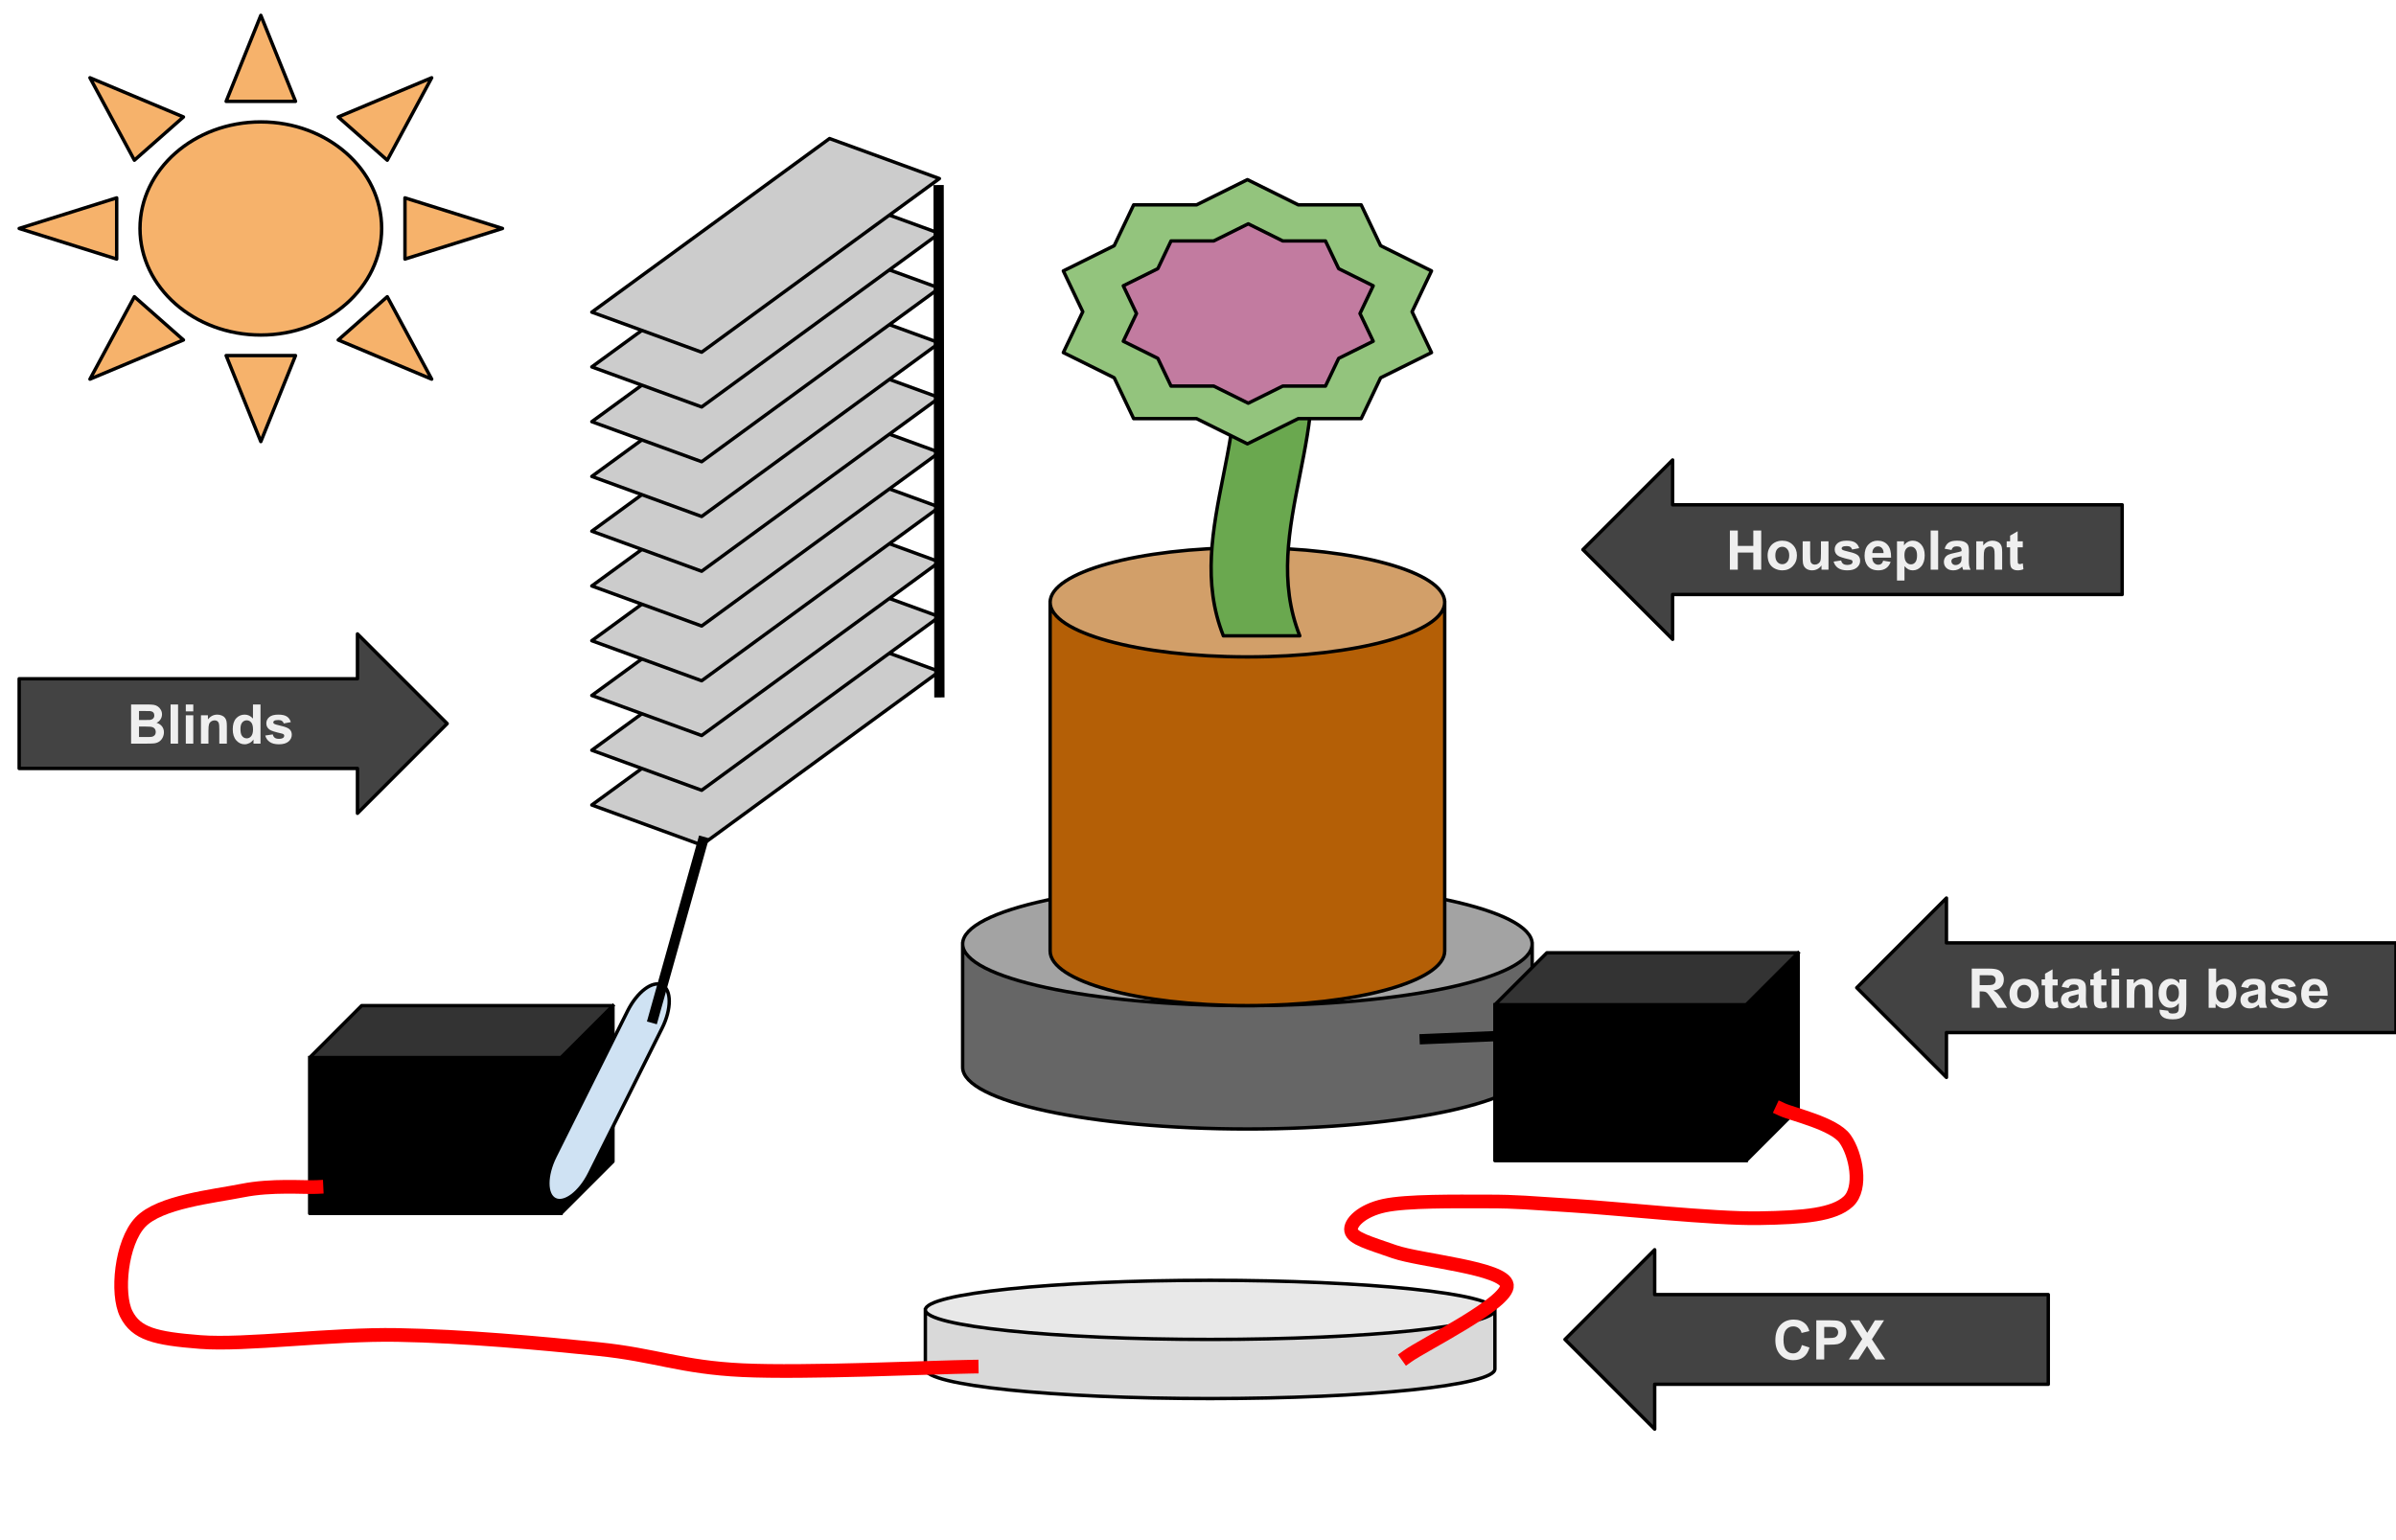 <svg version="1.1" viewBox="100.0 0.0 700.0 450.0" preserveAspectRatio="xMinYMin meet" fill="none" stroke="none" stroke-linecap="square" stroke-miterlimit="10" xmlns:xlink="http://www.w3.org/1999/xlink" xmlns="http://www.w3.org/2000/svg"><clipPath id="p.0"><path d="m0 0l800.0 0l0 600.0l-800.0 0l0 -600.0z" clip-rule="nonzero"/></clipPath><g clip-path="url(#p.0)"><path fill="#000000" fill-opacity="0.0" d="m0 0l800.0 0l0 600.0l-800.0 0z" fill-rule="evenodd"/><path fill="#cccccc" d="m374.447 196.179l-32.088 -11.7l-69.455 50.724l32.088 11.7z" fill-rule="evenodd"/><path stroke="#000000" stroke-width="1.0" stroke-linejoin="round" stroke-linecap="butt" d="m374.447 196.179l-32.088 -11.7l-69.455 50.724l32.088 11.7z" fill-rule="evenodd"/><path fill="#cccccc" d="m374.447 180.179l-32.088 -11.7l-69.455 50.724l32.088 11.7z" fill-rule="evenodd"/><path stroke="#000000" stroke-width="1.0" stroke-linejoin="round" stroke-linecap="butt" d="m374.447 180.179l-32.088 -11.7l-69.455 50.724l32.088 11.7z" fill-rule="evenodd"/><path fill="#cccccc" d="m374.447 164.179l-32.088 -11.7l-69.455 50.724l32.088 11.7z" fill-rule="evenodd"/><path stroke="#000000" stroke-width="1.0" stroke-linejoin="round" stroke-linecap="butt" d="m374.447 164.179l-32.088 -11.7l-69.455 50.724l32.088 11.7z" fill-rule="evenodd"/><path fill="#cccccc" d="m374.447 148.179l-32.088 -11.7l-69.455 50.724l32.088 11.7z" fill-rule="evenodd"/><path stroke="#000000" stroke-width="1.0" stroke-linejoin="round" stroke-linecap="butt" d="m374.447 148.179l-32.088 -11.7l-69.455 50.724l32.088 11.7z" fill-rule="evenodd"/><path fill="#cccccc" d="m374.447 132.179l-32.088 -11.7l-69.455 50.724l32.088 11.7z" fill-rule="evenodd"/><path stroke="#000000" stroke-width="1.0" stroke-linejoin="round" stroke-linecap="butt" d="m374.447 132.179l-32.088 -11.7l-69.455 50.724l32.088 11.7z" fill-rule="evenodd"/><path fill="#666666" d="m381.241 275.801l0 0c0 9.954 37.249 18.024 83.197 18.024c45.948 0 83.197 -8.069 83.197 -18.024l0 36.047c0 9.954 -37.249 18.024 -83.197 18.024c-45.948 0 -83.197 -8.069 -83.197 -18.024z" fill-rule="evenodd"/><path fill="#a3a3a3" d="m381.241 275.801l0 0c0 -9.954 37.249 -18.024 83.197 -18.024c45.948 0 83.197 8.069 83.197 18.024l0 0c0 9.954 -37.249 18.024 -83.197 18.024c-45.948 0 -83.197 -8.069 -83.197 -18.024z" fill-rule="evenodd"/><path fill="#000000" fill-opacity="0.0" d="m547.635 275.801l0 0c0 9.954 -37.249 18.024 -83.197 18.024c-45.948 0 -83.197 -8.069 -83.197 -18.024l0 0c0 -9.954 37.249 -18.024 83.197 -18.024c45.948 0 83.197 8.069 83.197 18.024l0 36.047c0 9.954 -37.249 18.024 -83.197 18.024c-45.948 0 -83.197 -8.069 -83.197 -18.024l0 -36.047" fill-rule="evenodd"/><path stroke="#000000" stroke-width="1.0" stroke-linejoin="round" stroke-linecap="butt" d="m547.635 275.801l0 0c0 9.954 -37.249 18.024 -83.197 18.024c-45.948 0 -83.197 -8.069 -83.197 -18.024l0 0c0 -9.954 37.249 -18.024 83.197 -18.024c45.948 0 83.197 8.069 83.197 18.024l0 36.047c0 9.954 -37.249 18.024 -83.197 18.024c-45.948 0 -83.197 -8.069 -83.197 -18.024l0 -36.047" fill-rule="evenodd"/><path fill="#b45f06" d="m406.801 175.98l0 0c0 8.81 25.805 15.951 57.638 15.951c31.832 0 57.638 -7.142 57.638 -15.951l0 101.893c0 8.81 -25.805 15.951 -57.638 15.951c-31.832 0 -57.638 -7.142 -57.638 -15.951z" fill-rule="evenodd"/><path fill="#d29f69" d="m406.801 175.98l0 0c0 -8.81 25.805 -15.951 57.638 -15.951c31.832 0 57.638 7.142 57.638 15.951l0 0c0 8.81 -25.805 15.951 -57.638 15.951c-31.832 0 -57.638 -7.142 -57.638 -15.951z" fill-rule="evenodd"/><path fill="#000000" fill-opacity="0.0" d="m522.076 175.98l0 0c0 8.81 -25.805 15.951 -57.638 15.951c-31.832 0 -57.638 -7.142 -57.638 -15.951l0 0c0 -8.81 25.805 -15.951 57.638 -15.951c31.832 0 57.638 7.142 57.638 15.951l0 101.893c0 8.81 -25.805 15.951 -57.638 15.951c-31.832 0 -57.638 -7.142 -57.638 -15.951l0 -101.893" fill-rule="evenodd"/><path stroke="#000000" stroke-width="1.0" stroke-linejoin="round" stroke-linecap="butt" d="m522.076 175.98l0 0c0 8.81 -25.805 15.951 -57.638 15.951c-31.832 0 -57.638 -7.142 -57.638 -15.951l0 0c0 -8.81 25.805 -15.951 57.638 -15.951c31.832 0 57.638 7.142 57.638 15.951l0 101.893c0 8.81 -25.805 15.951 -57.638 15.951c-31.832 0 -57.638 -7.142 -57.638 -15.951l0 -101.893" fill-rule="evenodd"/><path fill="#6aa84f" d="m457.413 185.78c-12.402 -31.223 12.402 -62.446 0 -93.669l22.323 0c12.402 31.223 -12.402 62.446 0 93.669z" fill-rule="evenodd"/><path stroke="#000000" stroke-width="1.0" stroke-linejoin="round" stroke-linecap="butt" d="m457.413 185.78c-12.402 -31.223 12.402 -62.446 0 -93.669l22.323 0c12.402 31.223 -12.402 62.446 0 93.669z" fill-rule="evenodd"/><path fill="#93c47d" d="m410.659 79.156l14.864 -7.372l5.678 -11.927l18.373 -3.3569336E-4l14.865 -7.371l14.865 7.371l18.373 3.3569336E-4l5.678 11.927l14.864 7.372l-5.677 11.928l5.677 11.928l-14.864 7.372l-5.678 11.927l-18.373 3.3569336E-4l-14.865 7.371l-14.865 -7.371l-18.373 -3.3569336E-4l-5.678 -11.927l-14.864 -7.372l5.677 -11.928z" fill-rule="evenodd"/><path stroke="#000000" stroke-width="1.0" stroke-linejoin="round" stroke-linecap="butt" d="m410.659 79.156l14.864 -7.372l5.678 -11.927l18.373 -3.3569336E-4l14.865 -7.371l14.865 7.371l18.373 3.3569336E-4l5.678 11.927l14.864 7.372l-5.677 11.928l5.677 11.928l-14.864 7.372l-5.678 11.927l-18.373 3.3569336E-4l-14.865 7.371l-14.865 -7.371l-18.373 -3.3569336E-4l-5.678 -11.927l-14.864 -7.372l5.677 -11.928z" fill-rule="evenodd"/><path fill="#f6b26b" d="m246.801 66.753l-28.489 8.936l0 -17.872zm-20.683 -44.031l-12.977 24.089l-14.328 -12.637zm-49.916 -18.236l10.132 25.128l-20.263 0zm-49.922 18.236l27.312 11.452l-14.328 12.637zm-20.676 44.031l28.489 -8.936l0 17.872zm20.676 44.026l12.984 -24.083l14.328 12.637zm49.922 18.242l-10.132 -25.128l20.263 0zm49.916 -18.242l-27.305 -11.446l14.328 -12.637zm-85.215 -44.026c0 -17.195 15.804 -31.134 35.299 -31.134c19.495 0 35.299 13.939 35.299 31.134c0 17.195 -15.804 31.134 -35.299 31.134c-19.495 0 -35.299 -13.939 -35.299 -31.134z" fill-rule="evenodd"/><path stroke="#000000" stroke-width="1.0" stroke-linejoin="round" stroke-linecap="butt" d="m246.801 66.753l-28.489 8.936l0 -17.872zm-20.683 -44.031l-12.977 24.089l-14.328 -12.637zm-49.916 -18.236l10.132 25.128l-20.263 0zm-49.922 18.236l27.312 11.452l-14.328 12.637zm-20.676 44.031l28.489 -8.936l0 17.872zm20.676 44.026l12.984 -24.083l14.328 12.637zm49.922 18.242l-10.132 -25.128l20.263 0zm49.916 -18.242l-27.305 -11.446l14.328 -12.637zm-85.215 -44.026c0 -17.195 15.804 -31.134 35.299 -31.134c19.495 0 35.299 13.939 35.299 31.134c0 17.195 -15.804 31.134 -35.299 31.134c-19.495 0 -35.299 -13.939 -35.299 -31.134z" fill-rule="evenodd"/><path fill="#cccccc" d="m374.447 116.179l-32.088 -11.7l-69.455 50.724l32.088 11.7z" fill-rule="evenodd"/><path stroke="#000000" stroke-width="1.0" stroke-linejoin="round" stroke-linecap="butt" d="m374.447 116.179l-32.088 -11.7l-69.455 50.724l32.088 11.7z" fill-rule="evenodd"/><path fill="#cccccc" d="m374.447 100.179l-32.088 -11.7l-69.455 50.724l32.088 11.7z" fill-rule="evenodd"/><path stroke="#000000" stroke-width="1.0" stroke-linejoin="round" stroke-linecap="butt" d="m374.447 100.179l-32.088 -11.7l-69.455 50.724l32.088 11.7z" fill-rule="evenodd"/><path fill="#cccccc" d="m374.447 84.179l-32.088 -11.7l-69.455 50.724l32.088 11.7z" fill-rule="evenodd"/><path stroke="#000000" stroke-width="1.0" stroke-linejoin="round" stroke-linecap="butt" d="m374.447 84.179l-32.088 -11.7l-69.455 50.724l32.088 11.7z" fill-rule="evenodd"/><path fill="#cccccc" d="m374.447 68.179l-32.088 -11.7l-69.455 50.724l32.088 11.7z" fill-rule="evenodd"/><path stroke="#000000" stroke-width="1.0" stroke-linejoin="round" stroke-linecap="butt" d="m374.447 68.179l-32.088 -11.7l-69.455 50.724l32.088 11.7z" fill-rule="evenodd"/><path fill="#cccccc" d="m374.447 52.179l-32.088 -11.7l-69.455 50.724l32.088 11.7z" fill-rule="evenodd"/><path stroke="#000000" stroke-width="1.0" stroke-linejoin="round" stroke-linecap="butt" d="m374.447 52.179l-32.088 -11.7l-69.455 50.724l32.088 11.7z" fill-rule="evenodd"/><path fill="#c27ba0" d="m428.177 83.504l10.089 -5.005l3.854 -8.098l12.471 -2.2888184E-4l10.09 -5.004l10.09 5.004l12.471 2.2888184E-4l3.854 8.098l10.089 5.005l-3.854 8.098l3.854 8.098l-10.089 5.005l-3.854 8.098l-12.471 2.2888184E-4l-10.09 5.004l-10.09 -5.004l-12.471 -2.2888184E-4l-3.854 -8.098l-10.089 -5.005l3.854 -8.098z" fill-rule="evenodd"/><path stroke="#000000" stroke-width="1.0" stroke-linejoin="round" stroke-linecap="butt" d="m428.177 83.504l10.089 -5.005l3.854 -8.098l12.471 -2.2888184E-4l10.09 -5.004l10.09 5.004l12.471 2.2888184E-4l3.854 8.098l10.089 5.005l-3.854 8.098l3.854 8.098l-10.089 5.005l-3.854 8.098l-12.471 2.2888184E-4l-10.09 5.004l-10.09 -5.004l-12.471 -2.2888184E-4l-3.854 -8.098l-10.089 -5.005l3.854 -8.098z" fill-rule="evenodd"/><path fill="#434343" d="m562.457 160.598l26.205 -26.205l0 13.102l131.339 0l0 26.205l-131.339 0l0 13.102z" fill-rule="evenodd"/><path stroke="#000000" stroke-width="1.0" stroke-linejoin="round" stroke-linecap="butt" d="m562.457 160.598l26.205 -26.205l0 13.102l131.339 0l0 26.205l-131.339 0l0 13.102z" fill-rule="evenodd"/><path fill="#efefef" d="m605.393 166.458l0 -11.453l2.312 0l0 4.5l4.531 0l0 -4.5l2.312 0l0 11.453l-2.312 0l0 -5.016l-4.531 0l0 5.016l-2.312 0zm11.023 -4.266q0 -1.094 0.531 -2.109q0.547 -1.031 1.531 -1.562q1.0 -0.547 2.219 -0.547q1.875 0 3.078 1.219q1.203 1.219 1.203 3.094q0 1.875 -1.219 3.125q-1.203 1.234 -3.047 1.234q-1.141 0 -2.188 -0.516q-1.031 -0.516 -1.578 -1.516q-0.531 -1.0 -0.531 -2.422zm2.25 0.109q0 1.234 0.578 1.891q0.594 0.656 1.453 0.656q0.859 0 1.438 -0.656q0.594 -0.656 0.594 -1.906q0 -1.219 -0.594 -1.875q-0.578 -0.656 -1.438 -0.656q-0.859 0 -1.453 0.656q-0.578 0.656 -0.578 1.891zm13.492 4.156l0 -1.25q-0.453 0.672 -1.188 1.062q-0.734 0.375 -1.562 0.375q-0.828 0 -1.5 -0.359q-0.656 -0.375 -0.953 -1.031q-0.297 -0.672 -0.297 -1.844l0 -5.25l2.188 0l0 3.812q0 1.75 0.125 2.141q0.125 0.391 0.438 0.625q0.328 0.234 0.812 0.234q0.562 0 1.0 -0.312q0.453 -0.312 0.609 -0.766q0.172 -0.453 0.172 -2.234l0 -3.5l2.203 0l0 8.297l-2.047 0zm3.539 -2.375l2.203 -0.328q0.141 0.641 0.562 0.969q0.438 0.328 1.219 0.328q0.844 0 1.281 -0.312q0.281 -0.219 0.281 -0.578q0 -0.25 -0.156 -0.422q-0.156 -0.156 -0.734 -0.281q-2.656 -0.594 -3.359 -1.078q-0.984 -0.672 -0.984 -1.859q0 -1.078 0.844 -1.812q0.859 -0.734 2.641 -0.734q1.703 0 2.531 0.562q0.828 0.547 1.141 1.625l-2.062 0.391q-0.141 -0.484 -0.516 -0.734q-0.359 -0.266 -1.047 -0.266q-0.875 0 -1.25 0.234q-0.25 0.172 -0.25 0.453q0 0.234 0.219 0.391q0.297 0.219 2.047 0.625q1.766 0.391 2.453 0.969q0.688 0.594 0.688 1.641q0 1.141 -0.953 1.969q-0.953 0.812 -2.812 0.812q-1.703 0 -2.688 -0.688q-0.984 -0.688 -1.297 -1.875zm14.477 -0.266l2.188 0.359q-0.422 1.203 -1.328 1.844q-0.906 0.625 -2.281 0.625q-2.156 0 -3.203 -1.422q-0.812 -1.125 -0.812 -2.859q0 -2.062 1.078 -3.219q1.078 -1.172 2.719 -1.172q1.859 0 2.922 1.219q1.078 1.219 1.031 3.75l-5.5 0q0.016 0.969 0.516 1.516q0.516 0.547 1.281 0.547q0.516 0 0.859 -0.281q0.359 -0.281 0.531 -0.906zm0.125 -2.219q-0.016 -0.953 -0.484 -1.453q-0.469 -0.5 -1.141 -0.5q-0.719 0 -1.188 0.531q-0.469 0.516 -0.469 1.422l3.281 0zm3.914 -3.438l2.047 0l0 1.219q0.391 -0.625 1.062 -1.016q0.688 -0.391 1.516 -0.391q1.453 0 2.453 1.141q1.016 1.125 1.016 3.141q0 2.078 -1.016 3.234q-1.016 1.156 -2.469 1.156q-0.688 0 -1.25 -0.266q-0.547 -0.281 -1.172 -0.953l0 4.188l-2.188 0l0 -11.453zm2.172 4.0q0 1.406 0.547 2.078q0.562 0.656 1.359 0.656q0.766 0 1.266 -0.609q0.516 -0.609 0.516 -2.016q0 -1.297 -0.531 -1.922q-0.516 -0.641 -1.297 -0.641q-0.797 0 -1.328 0.625q-0.531 0.609 -0.531 1.828zm7.664 4.297l0 -11.453l2.188 0l0 11.453l-2.188 0zm6.086 -5.766l-2.0 -0.359q0.344 -1.203 1.156 -1.781q0.828 -0.578 2.438 -0.578q1.469 0 2.188 0.344q0.719 0.344 1.016 0.891q0.297 0.531 0.297 1.953l-0.031 2.562q0 1.094 0.109 1.625q0.109 0.516 0.391 1.109l-2.172 0q-0.078 -0.219 -0.203 -0.656q-0.062 -0.188 -0.078 -0.25q-0.562 0.547 -1.203 0.828q-0.641 0.266 -1.375 0.266q-1.281 0 -2.016 -0.688q-0.734 -0.703 -0.734 -1.766q0 -0.703 0.328 -1.25q0.344 -0.562 0.938 -0.844q0.609 -0.297 1.75 -0.516q1.547 -0.297 2.141 -0.547l0 -0.219q0 -0.625 -0.312 -0.891q-0.312 -0.281 -1.188 -0.281q-0.578 0 -0.906 0.234q-0.328 0.234 -0.531 0.812zm2.938 1.781q-0.422 0.141 -1.344 0.344q-0.906 0.188 -1.188 0.375q-0.438 0.297 -0.438 0.766q0 0.469 0.344 0.812q0.344 0.328 0.875 0.328q0.594 0 1.141 -0.391q0.391 -0.297 0.516 -0.734q0.094 -0.281 0.094 -1.062l0 -0.438zm11.867 3.984l-2.203 0l0 -4.234q0 -1.344 -0.141 -1.734q-0.141 -0.406 -0.453 -0.625q-0.312 -0.219 -0.766 -0.219q-0.562 0 -1.016 0.312q-0.453 0.312 -0.625 0.828q-0.172 0.516 -0.172 1.906l0 3.766l-2.188 0l0 -8.297l2.031 0l0 1.219q1.094 -1.406 2.734 -1.406q0.734 0 1.328 0.266q0.609 0.25 0.906 0.656q0.312 0.406 0.438 0.922q0.125 0.516 0.125 1.484l0 5.156zm6.023 -8.297l0 1.75l-1.5 0l0 3.344q0 1.016 0.047 1.188q0.047 0.156 0.188 0.266q0.156 0.109 0.375 0.109q0.312 0 0.891 -0.203l0.188 1.703q-0.766 0.328 -1.734 0.328q-0.594 0 -1.078 -0.203q-0.469 -0.203 -0.703 -0.516q-0.219 -0.312 -0.297 -0.859q-0.078 -0.375 -0.078 -1.547l0 -3.609l-1.0 0l0 -1.75l1.0 0l0 -1.656l2.203 -1.281l0 2.938l1.5 0z" fill-rule="nonzero"/><path fill="#434343" d="m642.457 288.598l26.205 -26.205l0 13.102l131.339 0l0 26.205l-131.339 0l0 13.102z" fill-rule="evenodd"/><path stroke="#000000" stroke-width="1.0" stroke-linejoin="round" stroke-linecap="butt" d="m642.457 288.598l26.205 -26.205l0 13.102l131.339 0l0 26.205l-131.339 0l0 13.102z" fill-rule="evenodd"/><path fill="#efefef" d="m676.057 294.458l0 -11.453l4.875 0q1.828 0 2.656 0.312q0.844 0.297 1.344 1.094q0.5 0.781 0.5 1.797q0 1.297 -0.766 2.141q-0.75 0.828 -2.266 1.047q0.75 0.438 1.234 0.969q0.5 0.516 1.328 1.859l1.391 2.234l-2.766 0l-1.672 -2.5q-0.891 -1.328 -1.219 -1.672q-0.328 -0.359 -0.703 -0.484q-0.359 -0.125 -1.156 -0.125l-0.469 0l0 4.781l-2.312 0zm2.312 -6.609l1.719 0q1.656 0 2.062 -0.141q0.422 -0.141 0.656 -0.484q0.234 -0.344 0.234 -0.859q0 -0.578 -0.312 -0.938q-0.297 -0.359 -0.859 -0.453q-0.281 -0.031 -1.688 -0.031l-1.812 0l0 2.906zm8.711 2.344q0 -1.094 0.531 -2.109q0.547 -1.031 1.531 -1.562q1.0 -0.547 2.219 -0.547q1.875 0 3.078 1.219q1.203 1.219 1.203 3.094q0 1.875 -1.219 3.125q-1.203 1.234 -3.047 1.234q-1.141 0 -2.188 -0.516q-1.031 -0.516 -1.578 -1.516q-0.531 -1.0 -0.531 -2.422zm2.25 0.109q0 1.234 0.578 1.891q0.594 0.656 1.453 0.656q0.859 0 1.438 -0.656q0.594 -0.656 0.594 -1.906q0 -1.219 -0.594 -1.875q-0.578 -0.656 -1.438 -0.656q-0.859 0 -1.453 0.656q-0.578 0.656 -0.578 1.891zm11.836 -4.141l0 1.75l-1.5 0l0 3.344q0 1.016 0.047 1.188q0.047 0.156 0.188 0.266q0.156 0.109 0.375 0.109q0.312 0 0.891 -0.203l0.188 1.703q-0.766 0.328 -1.734 0.328q-0.594 0 -1.078 -0.203q-0.469 -0.203 -0.703 -0.516q-0.219 -0.312 -0.297 -0.859q-0.078 -0.375 -0.078 -1.547l0 -3.609l-1.0 0l0 -1.75l1.0 0l0 -1.656l2.203 -1.281l0 2.938l1.5 0zm3.172 2.531l-2.0 -0.359q0.344 -1.203 1.156 -1.781q0.828 -0.578 2.438 -0.578q1.469 0 2.188 0.344q0.719 0.344 1.016 0.891q0.297 0.531 0.297 1.953l-0.031 2.562q0 1.094 0.109 1.625q0.109 0.516 0.391 1.109l-2.172 0q-0.078 -0.219 -0.203 -0.656q-0.062 -0.188 -0.078 -0.25q-0.562 0.547 -1.203 0.828q-0.641 0.266 -1.375 0.266q-1.281 0 -2.016 -0.688q-0.734 -0.703 -0.734 -1.766q0 -0.703 0.328 -1.25q0.344 -0.562 0.938 -0.844q0.609 -0.297 1.75 -0.516q1.547 -0.297 2.141 -0.547l0 -0.219q0 -0.625 -0.312 -0.891q-0.312 -0.281 -1.188 -0.281q-0.578 0 -0.906 0.234q-0.328 0.234 -0.531 0.812zm2.938 1.781q-0.422 0.141 -1.344 0.344q-0.906 0.188 -1.188 0.375q-0.438 0.297 -0.438 0.766q0 0.469 0.344 0.812q0.344 0.328 0.875 0.328q0.594 0 1.141 -0.391q0.391 -0.297 0.516 -0.734q0.094 -0.281 0.094 -1.062l0 -0.438zm8.117 -4.312l0 1.75l-1.5 0l0 3.344q0 1.016 0.047 1.188q0.047 0.156 0.188 0.266q0.156 0.109 0.375 0.109q0.312 0 0.891 -0.203l0.188 1.703q-0.766 0.328 -1.734 0.328q-0.594 0 -1.078 -0.203q-0.469 -0.203 -0.703 -0.516q-0.219 -0.312 -0.297 -0.859q-0.078 -0.375 -0.078 -1.547l0 -3.609l-1.0 0l0 -1.75l1.0 0l0 -1.656l2.203 -1.281l0 2.938l1.5 0zm1.531 -1.125l0 -2.031l2.188 0l0 2.031l-2.188 0zm0 9.422l0 -8.297l2.188 0l0 8.297l-2.188 0zm11.992 0l-2.203 0l0 -4.234q0 -1.344 -0.141 -1.734q-0.141 -0.406 -0.453 -0.625q-0.312 -0.219 -0.766 -0.219q-0.562 0 -1.016 0.312q-0.453 0.312 -0.625 0.828q-0.172 0.516 -0.172 1.906l0 3.766l-2.188 0l0 -8.297l2.031 0l0 1.219q1.094 -1.406 2.734 -1.406q0.734 0 1.328 0.266q0.609 0.25 0.906 0.656q0.312 0.406 0.438 0.922q0.125 0.516 0.125 1.484l0 5.156zm2.023 0.547l2.5 0.312q0.062 0.438 0.297 0.594q0.312 0.234 0.984 0.234q0.859 0 1.281 -0.25q0.297 -0.172 0.438 -0.562q0.109 -0.266 0.109 -1.016l0 -1.203q-0.984 1.344 -2.484 1.344q-1.672 0 -2.656 -1.422q-0.766 -1.109 -0.766 -2.781q0 -2.078 1.0 -3.172q1.016 -1.109 2.5 -1.109q1.547 0 2.547 1.344l0 -1.156l2.047 0l0 7.438q0 1.484 -0.25 2.203q-0.234 0.734 -0.672 1.141q-0.438 0.422 -1.172 0.656q-0.719 0.234 -1.844 0.234q-2.109 0 -3.0 -0.734q-0.875 -0.719 -0.875 -1.828q0 -0.109 0.016 -0.266zm1.953 -4.875q0 1.328 0.516 1.938q0.516 0.609 1.266 0.609q0.797 0 1.344 -0.625q0.562 -0.625 0.562 -1.859q0 -1.297 -0.531 -1.922q-0.531 -0.625 -1.344 -0.625q-0.781 0 -1.297 0.625q-0.516 0.609 -0.516 1.859zm12.375 4.328l0 -11.453l2.188 0l0 4.125q1.016 -1.156 2.406 -1.156q1.516 0 2.5 1.094q1.0 1.094 1.0 3.156q0 2.125 -1.016 3.281q-1.0 1.141 -2.453 1.141q-0.703 0 -1.406 -0.359q-0.688 -0.359 -1.188 -1.047l0 1.219l-2.031 0zm2.172 -4.328q0 1.281 0.406 1.906q0.578 0.875 1.516 0.875q0.734 0 1.234 -0.625q0.516 -0.625 0.516 -1.953q0 -1.422 -0.516 -2.047q-0.516 -0.641 -1.312 -0.641q-0.797 0 -1.328 0.625q-0.516 0.609 -0.516 1.859zm9.336 -1.438l-2.0 -0.359q0.344 -1.203 1.156 -1.781q0.828 -0.578 2.438 -0.578q1.469 0 2.188 0.344q0.719 0.344 1.016 0.891q0.297 0.531 0.297 1.953l-0.031 2.562q0 1.094 0.109 1.625q0.109 0.516 0.391 1.109l-2.172 0q-0.078 -0.219 -0.203 -0.656q-0.062 -0.188 -0.078 -0.25q-0.562 0.547 -1.203 0.828q-0.641 0.266 -1.375 0.266q-1.281 0 -2.016 -0.688q-0.734 -0.703 -0.734 -1.766q0 -0.703 0.328 -1.25q0.344 -0.562 0.938 -0.844q0.609 -0.297 1.75 -0.516q1.547 -0.297 2.141 -0.547l0 -0.219q0 -0.625 -0.312 -0.891q-0.312 -0.281 -1.188 -0.281q-0.578 0 -0.906 0.234q-0.328 0.234 -0.531 0.812zm2.938 1.781q-0.422 0.141 -1.344 0.344q-0.906 0.188 -1.188 0.375q-0.438 0.297 -0.438 0.766q0 0.469 0.344 0.812q0.344 0.328 0.875 0.328q0.594 0 1.141 -0.391q0.391 -0.297 0.516 -0.734q0.094 -0.281 0.094 -1.062l0 -0.438zm3.539 1.609l2.203 -0.328q0.141 0.641 0.562 0.969q0.438 0.328 1.219 0.328q0.844 0 1.281 -0.312q0.281 -0.219 0.281 -0.578q0 -0.25 -0.156 -0.422q-0.156 -0.156 -0.734 -0.281q-2.656 -0.594 -3.359 -1.078q-0.984 -0.672 -0.984 -1.859q0 -1.078 0.844 -1.812q0.859 -0.734 2.641 -0.734q1.703 0 2.531 0.562q0.828 0.547 1.141 1.625l-2.062 0.391q-0.141 -0.484 -0.516 -0.734q-0.359 -0.266 -1.047 -0.266q-0.875 0 -1.25 0.234q-0.25 0.172 -0.25 0.453q0 0.234 0.219 0.391q0.297 0.219 2.047 0.625q1.766 0.391 2.453 0.969q0.688 0.594 0.688 1.641q0 1.141 -0.953 1.969q-0.953 0.812 -2.812 0.812q-1.703 0 -2.688 -0.688q-0.984 -0.688 -1.297 -1.875zm14.477 -0.266l2.188 0.359q-0.422 1.203 -1.328 1.844q-0.906 0.625 -2.281 0.625q-2.156 0 -3.203 -1.422q-0.812 -1.125 -0.812 -2.859q0 -2.062 1.078 -3.219q1.078 -1.172 2.719 -1.172q1.859 0 2.922 1.219q1.078 1.219 1.031 3.75l-5.5 0q0.016 0.969 0.516 1.516q0.516 0.547 1.281 0.547q0.516 0 0.859 -0.281q0.359 -0.281 0.531 -0.906zm0.125 -2.219q-0.016 -0.953 -0.484 -1.453q-0.469 -0.5 -1.141 -0.5q-0.719 0 -1.188 0.531q-0.469 0.516 -0.469 1.422l3.281 0z" fill-rule="nonzero"/><path fill="#434343" d="m105.604 198.32l98.835 0l0 -13.102l26.205 26.205l-26.205 26.205l0 -13.102l-98.835 0z" fill-rule="evenodd"/><path stroke="#000000" stroke-width="1.0" stroke-linejoin="round" stroke-linecap="butt" d="m105.604 198.32l98.835 0l0 -13.102l26.205 26.205l-26.205 26.205l0 -13.102l-98.835 0z" fill-rule="evenodd"/><path fill="#efefef" d="m138.299 205.829l4.578 0q1.359 0 2.031 0.109q0.672 0.109 1.188 0.469q0.531 0.359 0.875 0.969q0.359 0.594 0.359 1.328q0 0.812 -0.438 1.484q-0.422 0.672 -1.172 1.0q1.047 0.312 1.609 1.047q0.562 0.734 0.562 1.719q0 0.781 -0.359 1.531q-0.359 0.734 -1.0 1.172q-0.625 0.438 -1.547 0.547q-0.578 0.062 -2.781 0.078l-3.906 0l0 -11.453zm2.312 1.906l0 2.641l1.516 0q1.359 0 1.688 -0.031q0.594 -0.078 0.922 -0.406q0.344 -0.344 0.344 -0.906q0 -0.531 -0.297 -0.859q-0.281 -0.328 -0.859 -0.406q-0.344 -0.031 -1.984 -0.031l-1.328 0zm0 4.547l0 3.062l2.141 0q1.25 0 1.594 -0.062q0.516 -0.094 0.828 -0.453q0.328 -0.375 0.328 -0.984q0 -0.516 -0.25 -0.875q-0.25 -0.359 -0.719 -0.516q-0.469 -0.172 -2.047 -0.172l-1.875 0zm9.227 5.0l0 -11.453l2.188 0l0 11.453l-2.188 0zm4.445 -9.422l0 -2.031l2.188 0l0 2.031l-2.188 0zm0 9.422l0 -8.297l2.188 0l0 8.297l-2.188 0zm11.992 0l-2.203 0l0 -4.234q0 -1.344 -0.141 -1.734q-0.141 -0.406 -0.453 -0.625q-0.312 -0.219 -0.766 -0.219q-0.562 0 -1.016 0.312q-0.453 0.312 -0.625 0.828q-0.172 0.516 -0.172 1.906l0 3.766l-2.188 0l0 -8.297l2.031 0l0 1.219q1.094 -1.406 2.734 -1.406q0.734 0 1.328 0.266q0.609 0.25 0.906 0.656q0.312 0.406 0.438 0.922q0.125 0.516 0.125 1.484l0 5.156zm9.836 0l-2.047 0l0 -1.219q-0.5 0.703 -1.203 1.062q-0.688 0.344 -1.391 0.344q-1.422 0 -2.453 -1.156q-1.016 -1.156 -1.016 -3.219q0 -2.109 0.984 -3.203q1.0 -1.094 2.516 -1.094q1.391 0 2.406 1.156l0 -4.125l2.203 0l0 11.453zm-5.859 -4.328q0 1.328 0.359 1.922q0.531 0.859 1.484 0.859q0.766 0 1.297 -0.641q0.531 -0.656 0.531 -1.938q0 -1.422 -0.516 -2.047q-0.516 -0.641 -1.328 -0.641q-0.781 0 -1.312 0.625q-0.516 0.625 -0.516 1.859zm7.242 1.953l2.203 -0.328q0.141 0.641 0.562 0.969q0.438 0.328 1.219 0.328q0.844 0 1.281 -0.312q0.281 -0.219 0.281 -0.578q0 -0.25 -0.156 -0.422q-0.156 -0.156 -0.734 -0.281q-2.656 -0.594 -3.359 -1.078q-0.984 -0.672 -0.984 -1.859q0 -1.078 0.844 -1.812q0.859 -0.734 2.641 -0.734q1.703 0 2.531 0.562q0.828 0.547 1.141 1.625l-2.062 0.391q-0.141 -0.484 -0.516 -0.734q-0.359 -0.266 -1.047 -0.266q-0.875 0 -1.25 0.234q-0.25 0.172 -0.25 0.453q0 0.234 0.219 0.391q0.297 0.219 2.047 0.625q1.766 0.391 2.453 0.969q0.688 0.594 0.688 1.641q0 1.141 -0.953 1.969q-0.953 0.812 -2.812 0.812q-1.703 0 -2.688 -0.688q-0.984 -0.688 -1.297 -1.875z" fill-rule="nonzero"/><path fill="#000000" d="m536.743 293.575l73.417 0l0 45.543l-73.417 0z" fill-rule="evenodd"/><path fill="#000000" d="m610.16 293.575l15.181 -15.181l0 45.543l-15.181 15.181z" fill-rule="evenodd"/><path fill="#333333" d="m536.743 293.575l15.181 -15.181l73.417 0l-15.181 15.181z" fill-rule="evenodd"/><path fill="#000000" fill-opacity="0.0" d="m536.743 293.575l15.181 -15.181l73.417 0l0 45.543l-15.181 15.181l-73.417 0zm0 0l73.417 0l15.181 -15.181m-15.181 15.181l0 45.543" fill-rule="evenodd"/><path stroke="#000000" stroke-width="1.0" stroke-linejoin="round" stroke-linecap="butt" d="m536.743 293.575l15.181 -15.181l73.417 0l0 45.543l-15.181 15.181l-73.417 0zm0 0l73.417 0l15.181 -15.181m-15.181 15.181l0 45.543" fill-rule="evenodd"/><path fill="#000000" d="m190.478 309.005l73.417 0l0 45.543l-73.417 0z" fill-rule="evenodd"/><path fill="#000000" d="m263.895 309.005l15.181 -15.181l0 45.543l-15.181 15.181z" fill-rule="evenodd"/><path fill="#333333" d="m190.478 309.005l15.181 -15.181l73.417 0l-15.181 15.181z" fill-rule="evenodd"/><path fill="#000000" fill-opacity="0.0" d="m190.478 309.005l15.181 -15.181l73.417 0l0 45.543l-15.181 15.181l-73.417 0zm0 0l73.417 0l15.181 -15.181m-15.181 15.181l0 45.543" fill-rule="evenodd"/><path stroke="#000000" stroke-width="1.0" stroke-linejoin="round" stroke-linecap="butt" d="m190.478 309.005l15.181 -15.181l73.417 0l0 45.543l-15.181 15.181l-73.417 0zm0 0l73.417 0l15.181 -15.181m-15.181 15.181l0 45.543" fill-rule="evenodd"/><path fill="#cfe2f3" d="m262.139 337.884l21.221 -42.516l0 0c2.78 -5.57 7.29 -8.959 10.074 -7.57c2.784 1.389 2.786 7.029 0.006 12.599l-21.221 42.516l0 0c-2.78 5.57 -7.29 8.959 -10.074 7.57c-2.784 -1.389 -2.786 -7.029 -0.006 -12.599z" fill-rule="evenodd"/><path stroke="#000000" stroke-width="1.0" stroke-linejoin="round" stroke-linecap="butt" d="m262.139 337.884l21.221 -42.516l0 0c2.78 -5.57 7.29 -8.959 10.074 -7.57c2.784 1.389 2.786 7.029 0.006 12.599l-21.221 42.516l0 0c-2.78 5.57 -7.29 8.959 -10.074 7.57c-2.784 -1.389 -2.786 -7.029 -0.006 -12.599z" fill-rule="evenodd"/><path fill="#000000" fill-opacity="0.0" d="m290.853 297.425l14.425 -51.465" fill-rule="evenodd"/><path stroke="#000000" stroke-width="3.0" stroke-linejoin="round" stroke-linecap="butt" d="m290.853 297.425l14.425 -51.465" fill-rule="evenodd"/><path fill="#000000" fill-opacity="0.0" d="m374.446 202.276l-0.22 -146.709" fill-rule="evenodd"/><path stroke="#000000" stroke-width="3.0" stroke-linejoin="round" stroke-linecap="butt" d="m374.446 202.276l-0.22 -146.709" fill-rule="evenodd"/><path fill="#000000" fill-opacity="0.0" d="m516.239 303.601l24.724 -1.039" fill-rule="evenodd"/><path stroke="#000000" stroke-width="3.0" stroke-linejoin="round" stroke-linecap="butt" d="m516.239 303.601l24.724 -1.039" fill-rule="evenodd"/><path fill="#d9d9d9" d="m370.349 382.719l0 0c0 4.771 37.249 8.638 83.197 8.638c45.948 0 83.197 -3.867 83.197 -8.638l0 17.276c0 4.771 -37.249 8.638 -83.197 8.638c-45.948 0 -83.197 -3.867 -83.197 -8.638z" fill-rule="evenodd"/><path fill="#e8e8e8" d="m370.349 382.719l0 0c0 -4.771 37.249 -8.638 83.197 -8.638c45.948 0 83.197 3.867 83.197 8.638l0 0c0 4.771 -37.249 8.638 -83.197 8.638c-45.948 0 -83.197 -3.867 -83.197 -8.638z" fill-rule="evenodd"/><path fill="#000000" fill-opacity="0.0" d="m536.743 382.719l0 0c0 4.771 -37.249 8.638 -83.197 8.638c-45.948 0 -83.197 -3.867 -83.197 -8.638l0 0c0 -4.771 37.249 -8.638 83.197 -8.638c45.948 0 83.197 3.867 83.197 8.638l0 17.276c0 4.771 -37.249 8.638 -83.197 8.638c-45.948 0 -83.197 -3.867 -83.197 -8.638l0 -17.276" fill-rule="evenodd"/><path stroke="#000000" stroke-width="1.0" stroke-linejoin="round" stroke-linecap="butt" d="m536.743 382.719l0 0c0 4.771 -37.249 8.638 -83.197 8.638c-45.948 0 -83.197 -3.867 -83.197 -8.638l0 0c0 -4.771 37.249 -8.638 83.197 -8.638c45.948 0 83.197 3.867 83.197 8.638l0 17.276c0 4.771 -37.249 8.638 -83.197 8.638c-45.948 0 -83.197 -3.867 -83.197 -8.638l0 -17.276" fill-rule="evenodd"/><path fill="#434343" d="m557.213 391.357l26.205 -26.205l0 13.102l114.992 0l0 26.205l-114.992 0l0 13.102z" fill-rule="evenodd"/><path stroke="#000000" stroke-width="1.0" stroke-linejoin="round" stroke-linecap="butt" d="m557.213 391.357l26.205 -26.205l0 13.102l114.992 0l0 26.205l-114.992 0l0 13.102z" fill-rule="evenodd"/><path fill="#efefef" d="m626.413 392.998l2.234 0.719q-0.516 1.875 -1.719 2.797q-1.188 0.906 -3.031 0.906q-2.281 0 -3.75 -1.562q-1.469 -1.562 -1.469 -4.266q0 -2.859 1.469 -4.438q1.484 -1.594 3.891 -1.594q2.094 0 3.406 1.25q0.781 0.734 1.172 2.109l-2.281 0.547q-0.203 -0.891 -0.859 -1.406q-0.641 -0.516 -1.562 -0.516q-1.266 0 -2.062 0.922q-0.797 0.906 -0.797 2.953q0 2.172 0.781 3.094q0.781 0.922 2.031 0.922q0.922 0 1.578 -0.578q0.672 -0.594 0.969 -1.859zm4.227 4.219l0 -11.453l3.703 0q2.109 0 2.75 0.172q0.984 0.25 1.641 1.125q0.672 0.859 0.672 2.219q0 1.062 -0.391 1.781q-0.375 0.719 -0.969 1.125q-0.578 0.406 -1.188 0.547q-0.828 0.156 -2.406 0.156l-1.5 0l0 4.328l-2.312 0zm2.312 -9.516l0 3.25l1.266 0q1.359 0 1.812 -0.172q0.469 -0.188 0.734 -0.562q0.266 -0.391 0.266 -0.906q0 -0.625 -0.375 -1.031q-0.359 -0.406 -0.922 -0.5q-0.422 -0.078 -1.672 -0.078l-1.109 0zm7.188 9.516l3.922 -5.984l-3.547 -5.469l2.703 0l2.297 3.672l2.25 -3.672l2.672 0l-3.562 5.562l3.922 5.891l-2.797 0l-2.531 -3.969l-2.547 3.969l-2.781 0z" fill-rule="nonzero"/><path fill="#000000" fill-opacity="0.0" d="m383.878 399.316c-11.149 0.171 -48.713 1.887 -66.895 1.029c-18.182 -0.858 -25.387 -4.461 -42.197 -6.176c-16.81 -1.715 -39.279 -3.773 -58.661 -4.115c-19.382 -0.343 -44.425 3.087 -57.633 2.058c-13.207 -1.029 -18.696 -2.402 -21.612 -8.234c-2.916 -5.832 -1.545 -20.755 4.115 -26.759c5.66 -6.003 21.269 -7.547 29.845 -9.262c8.577 -1.715 18.012 -0.857 21.614 -1.029" fill-rule="evenodd"/><path stroke="#ff0000" stroke-width="4.0" stroke-linejoin="round" stroke-linecap="butt" d="m383.878 399.316c-11.149 0.171 -48.713 1.887 -66.895 1.029c-18.182 -0.858 -25.387 -4.461 -42.197 -6.176c-16.81 -1.715 -39.279 -3.773 -58.661 -4.115c-19.382 -0.343 -44.425 3.087 -57.633 2.058c-13.207 -1.029 -18.696 -2.402 -21.612 -8.234c-2.916 -5.832 -1.545 -20.755 4.115 -26.759c5.66 -6.003 21.269 -7.547 29.845 -9.262c8.577 -1.715 18.012 -0.857 21.614 -1.029" fill-rule="evenodd"/><path fill="#000000" fill-opacity="0.0" d="m511.206 396.26c4.841 -3.462 29.692 -15.679 29.046 -20.77c-0.645 -5.091 -25.334 -7.128 -32.918 -9.776c-7.584 -2.648 -12.104 -3.87 -12.588 -6.111c-0.484 -2.241 3.066 -5.907 9.682 -7.333c6.616 -1.426 20.819 -1.222 30.017 -1.222c9.198 0 11.939 0.407 25.172 1.222c13.232 0.815 40.829 3.871 54.223 3.668c13.394 -0.204 21.947 -1.02 26.142 -4.889c4.195 -3.869 2.257 -13.847 -0.97 -18.327c-3.228 -4.48 -15.33 -7.128 -18.396 -8.554" fill-rule="evenodd"/><path stroke="#ff0000" stroke-width="4.0" stroke-linejoin="round" stroke-linecap="butt" d="m511.206 396.26c4.841 -3.462 29.692 -15.679 29.046 -20.77c-0.645 -5.091 -25.334 -7.128 -32.918 -9.776c-7.584 -2.648 -12.104 -3.87 -12.588 -6.111c-0.484 -2.241 3.066 -5.907 9.682 -7.333c6.616 -1.426 20.819 -1.222 30.017 -1.222c9.198 0 11.939 0.407 25.172 1.222c13.232 0.815 40.829 3.871 54.223 3.668c13.394 -0.204 21.947 -1.02 26.142 -4.889c4.195 -3.869 2.257 -13.847 -0.97 -18.327c-3.228 -4.48 -15.33 -7.128 -18.396 -8.554" fill-rule="evenodd"/></g></svg>